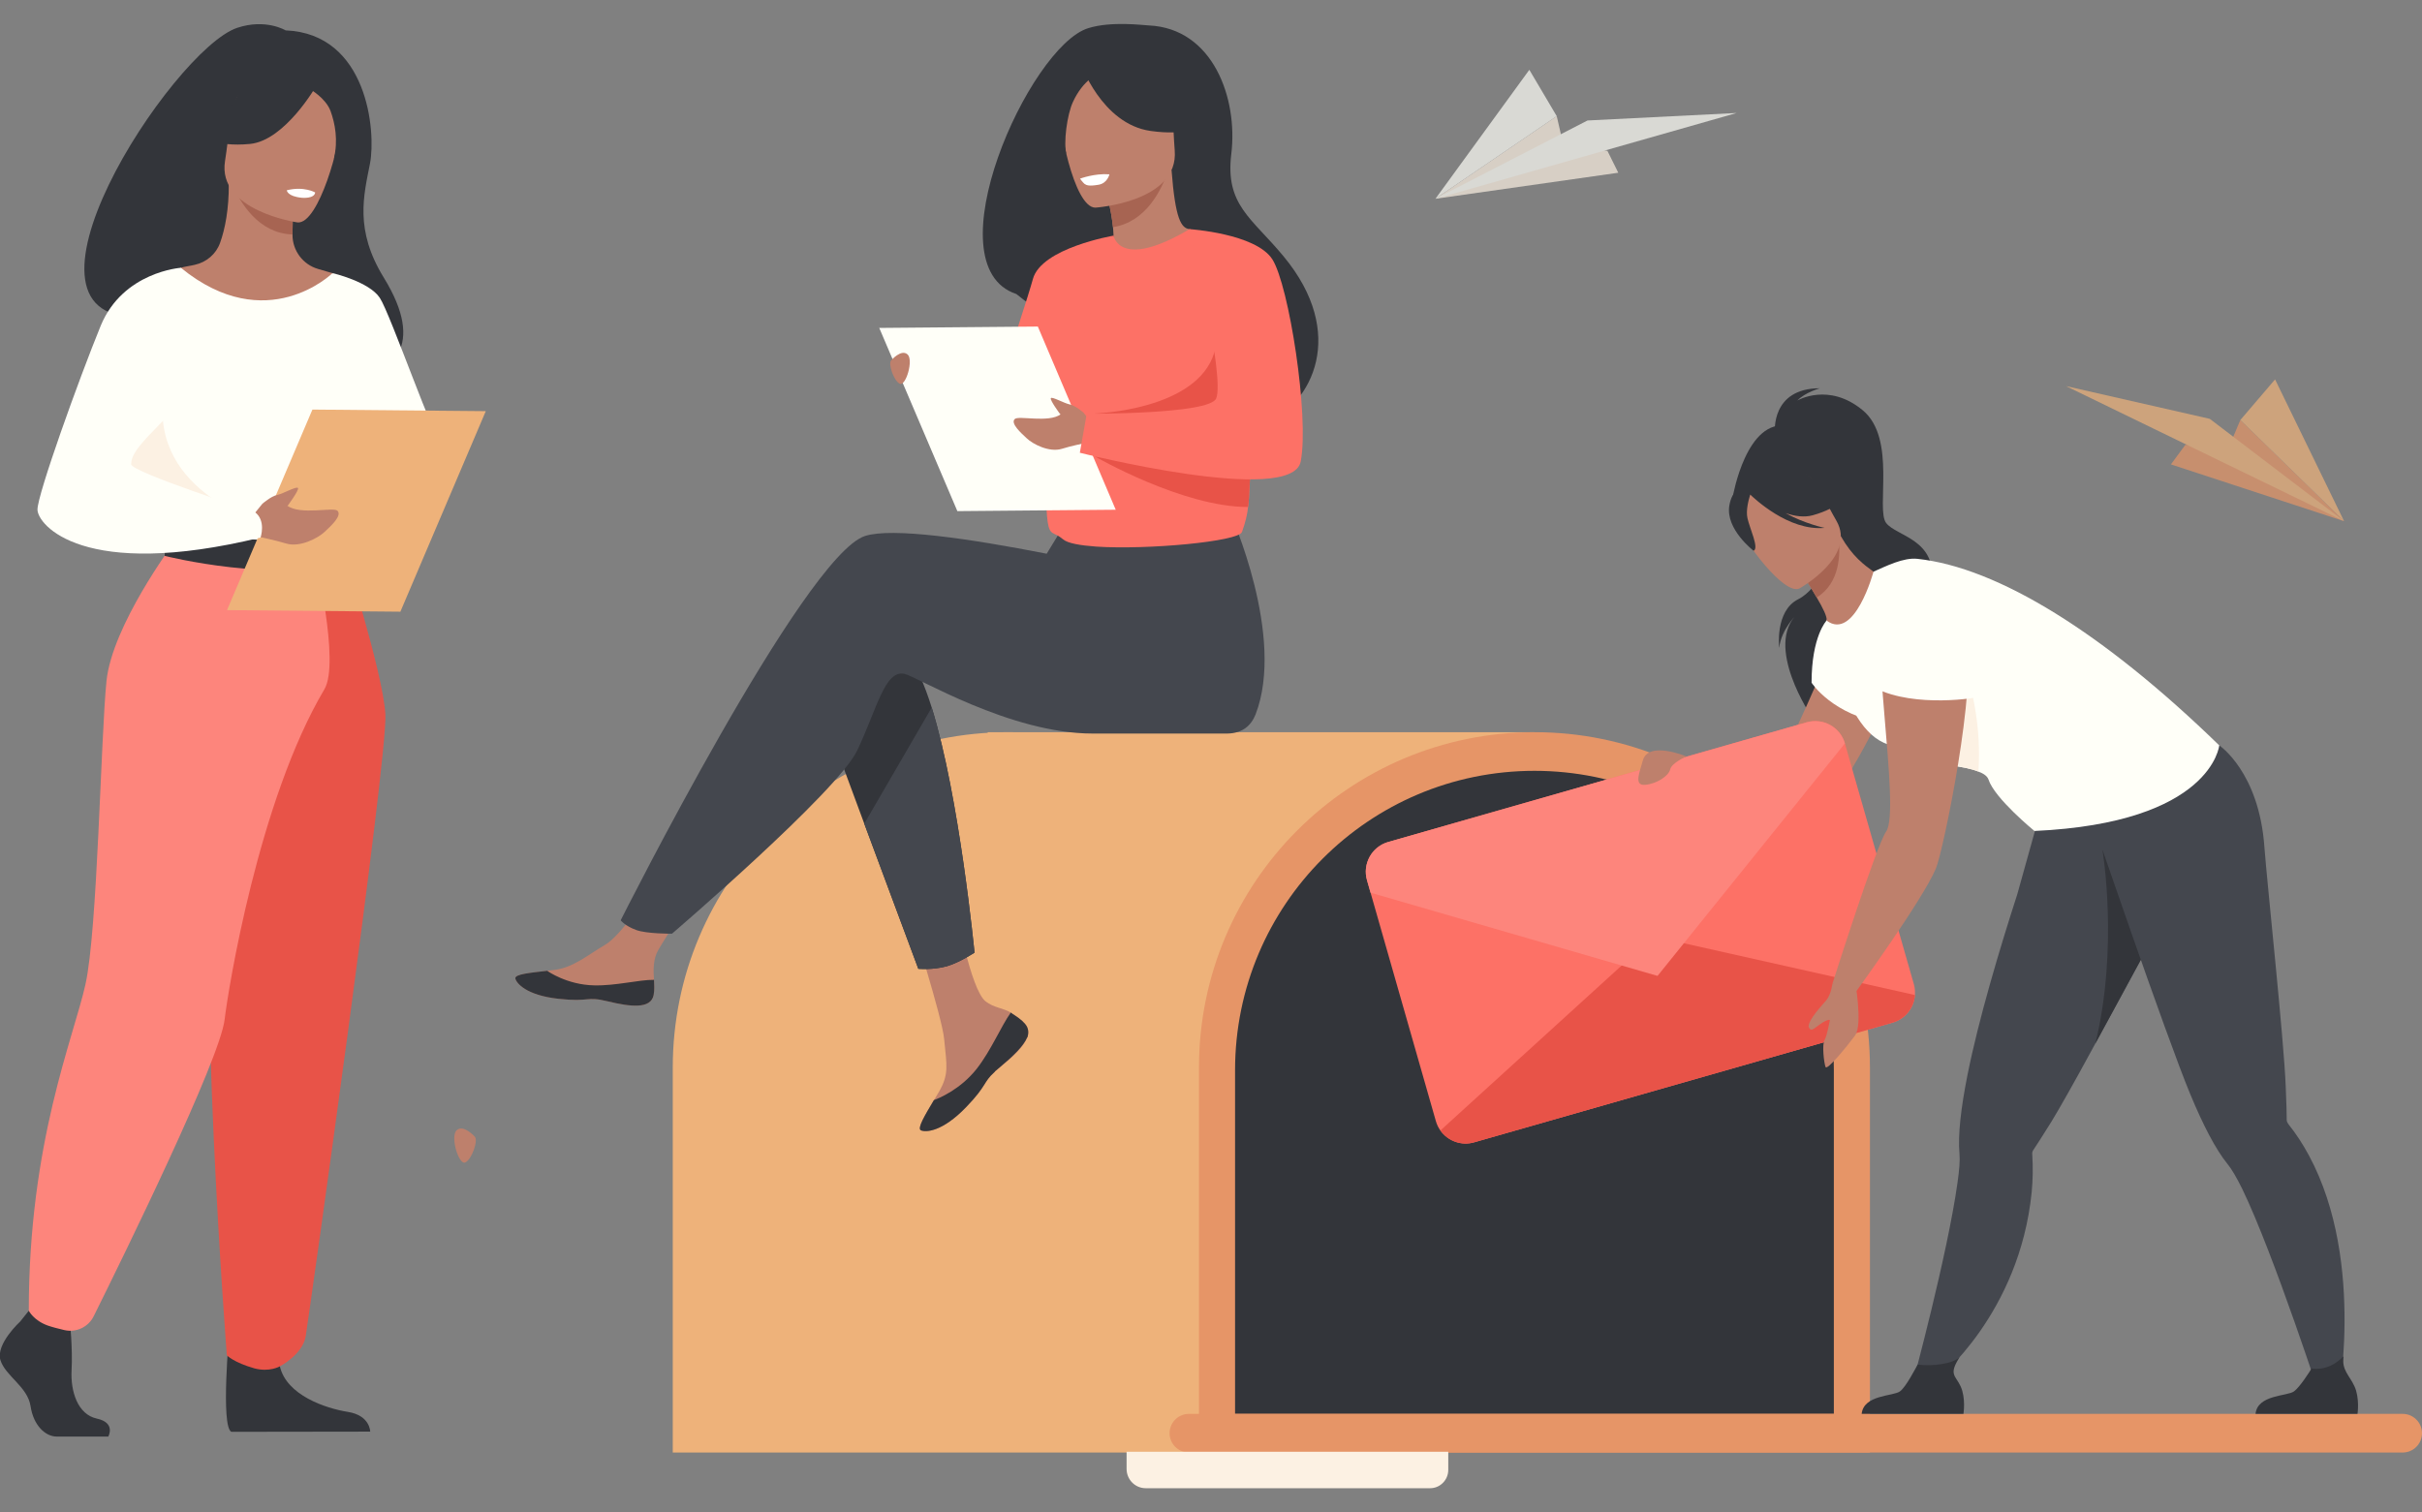 <svg version="1.2" xmlns="http://www.w3.org/2000/svg" viewBox="0 0 1228 767" width="1228" height="767">
	<rect x="0" y="0" width="1228" height="767" fill="#808080" stroke="none"/>
	<title>letter-cropped-svg</title>
	<style>
		.s0 { fill: #eeb27a } 
		.s1 { fill: #e69567 } 
		.s2 { fill: #33353a } 
		.s3 { fill: #fcf1e3 } 
		.s4 { fill: #be806c } 
		.s5 { fill: #fd7166 } 
		.s6 { fill: #e85348 } 
		.s7 { fill: #fd857c } 
		.s8 { fill: #44474e } 
		.s9 { fill: #fffff8 } 
		.s10 { fill: #a76452 } 
		.s11 { fill: #ffffff } 
	</style>
	<g id="221353356351_1">
		<g id="&lt;Group&gt;">
			<g id="&lt;Group&gt;">
			</g>
			<g id="&lt;Group&gt;">
			</g>
			<g id="&lt;Group&gt;">
			</g>
			<g id="&lt;Group&gt;">
			</g>
			<g id="&lt;Group&gt;">
			</g>
			<g id="&lt;Group&gt;">
			</g>
			<g id="&lt;Group&gt;">
				<g id="&lt;Group&gt;">
				</g>
				<g id="&lt;Group&gt;">
				</g>
			</g>
			<g id="&lt;Group&gt;">
				<g id="&lt;Group&gt;">
					<g id="&lt;Group&gt;">
					</g>
				</g>
				<g id="&lt;Group&gt;">
				</g>
				<g id="&lt;Group&gt;">
					<g id="&lt;Group&gt;">
					</g>
				</g>
				<g id="&lt;Group&gt;">
					<g id="&lt;Group&gt;">
					</g>
				</g>
				<g id="&lt;Group&gt;">
					<g id="&lt;Group&gt;">
					</g>
				</g>
				<g id="&lt;Group&gt;">
					<g id="&lt;Group&gt;">
					</g>
				</g>
			</g>
			<g id="&lt;Group&gt;">
				<g id="&lt;Group&gt;">
				</g>
			</g>
			<g id="&lt;Group&gt;">
				<g id="&lt;Group&gt;">
				</g>
				<g id="&lt;Group&gt;">
				</g>
				<g id="&lt;Group&gt;">
				</g>
				<g id="&lt;Group&gt;">
				</g>
				<g id="&lt;Group&gt;">
				</g>
			</g>
			<g id="&lt;Group&gt;">
				<g id="&lt;Group&gt;">
				</g>
				<g id="&lt;Group&gt;">
				</g>
			</g>
		</g>
		<g id="&lt;Group&gt;">
			<path id="&lt;Path&gt;" class="s0" d="m341.1 736.6h340.2v-195.2c0-94-76.2-170.1-170.1-170.1-93.9 0-170.1 76.1-170.1 170.1z"/>
			<path id="&lt;Path&gt;" class="s0" d="m778 371.3h-277.2v221.4h243.3z"/>
			<path id="&lt;Path&gt;" class="s1" d="m607.9 736.6h340.2v-195.2c0-94-76.2-170.1-170.1-170.1-93.9 0-170.1 76.1-170.1 170.1z"/>
			<path id="&lt;Path&gt;" class="s2" d="m626.2 717h303.6v-174.3c0-83.8-68-151.8-151.8-151.8-83.8 0-151.8 68-151.8 151.8z"/>
			<path id="&lt;Path&gt;" class="s1" d="m1218.2 736.6h-615.4c-5.4 0-9.8-4.4-9.8-9.8 0-5.4 4.4-9.8 9.8-9.8h615.4c5.4 0 9.8 4.4 9.8 9.8 0 5.4-4.4 9.8-9.8 9.8z"/>
			<path id="&lt;Path&gt;" class="s3" d="m580.9 754.7h144.2c5.1 0 9.2-4.2 9.2-9.3v-9.2h-163.1v8.7c0 5.4 4.3 9.8 9.7 9.8z"/>
			<g id="&lt;Group&gt;">
				<path id="&lt;Path&gt;" class="s2" d="m899.9 219.2c0 0-2.1-22.3 22.8-22.3 0 0-7.5 2.1-11.4 6.2 0 0 15.9-9.4 33.2 5 17.2 14.3 6.5 50.2 11.8 57.1 5.2 6.8 25.7 8.2 23.2 30.2-2.5 22.1-65 49.7-61 68 0 0-24.5-36-7-52.4 0 0-8.5 8-9.4 17.6 0 0-2.3-18.7 9.6-24.7 10.5-5.2 19.1-24.5 18.2-28-0.9-3.4-30-56.7-30-56.7z"/>
				<path id="&lt;Path&gt;" class="s4" d="m935 312.8c0 0-35.4 89.5-43.1 86.2-7.6-3.4-52.6-17.6-52.6-17.6l-3 10.9c0 0 42.9 33 64.9 34.5 22 1.4 51.9-63.5 51.9-63.5z"/>
				<g id="&lt;Group&gt;">
					<path id="&lt;Path&gt;" class="s5" d="m935.4 377l35 122.2c0.5 1.8 0.6 3.6 0.5 5.4-0.4 6.4-4.8 12.1-11.3 14l-212.2 60.7c-6.5 1.9-13.3-0.7-17.1-6-1-1.4-1.8-3-2.3-4.8l-34.9-122.1c-2.4-8.3 2.4-17 10.7-19.4l212.2-60.7c8.3-2.4 17 2.4 19.4 10.7z"/>
					<g id="&lt;Group&gt;">
						<path id="&lt;Path&gt;" class="s6" d="m970.9 504.6c-0.4 6.4-4.8 12.1-11.3 14l-212.2 60.7c-6.5 1.9-13.3-0.7-17.1-6l108.1-98.4z"/>
						<path id="&lt;Path&gt;" class="s7" d="m935.4 377l-95 117.9-145.5-42.2-1.8-6.3c-2.4-8.3 2.4-17 10.7-19.4l212.2-60.7c8.3-2.4 17 2.4 19.4 10.7z"/>
					</g>
				</g>
				<path id="&lt;Path&gt;" class="s4" d="m855 383.6c0 0-19.4-8.2-22.1 2.2-1.4 5.5-4.8 12.7 1.2 12.2 6-0.5 12-4.6 12.7-7.8 0.7-3.3 8.2-6.6 8.2-6.6z"/>
				<path id="&lt;Path&gt;" class="s8" d="m1099.3 461.5q-0.2 0.5-0.5 0.9c-4.1 7.1-13.4 24.5-23.7 43.4-4.9 9-10 18.4-14.8 27.2-8.3 15.3-15.9 28.8-20.3 36-4.5 7.3-7.9 12.4-9.2 14.4-0.4 0.7-0.5 1.4-0.4 2.1 0.4 6.5 0.3 12.9-0.3 19.1-6.2 61.8-47.9 94.9-47.9 94.9l-12.4 1.8c0 0 17.6-64.9 22.7-101.6 0.9-6.2 1.3-11.3 1-14.5-0.9-9.6 0.8-23.6 4-39.8 5.7-28.6 16.2-63.7 25.3-91.9 0.6-1.8 18-64.8 18-64.8 14.6 12.8 67.9 18.1 67.9 18.1 0 0 9 22-9.4 54.7z"/>
				<path id="&lt;Path&gt;" class="s2" d="m943.9 717h51.6c0 0 1.3-7.9-1.4-13.9-2.6-5.7-6.3-5.9-0.5-14.9-3.3 3.4-13.8 4.8-21.3 3.8-0.9 1.5-5.9 11.4-9 13.6-3.3 2.5-18.4 1.6-19.4 11.4z"/>
				<path id="&lt;Path&gt;" class="s2" d="m1099.3 461.5q-0.2 0.5-0.5 0.9c-4.1 7.1-26.1 47.8-36.4 66.8 11.9-49.1 3.6-98.1 3.6-98.1z"/>
				<path id="&lt;Path&gt;" class="s2" d="m906.9 216.1c-0.3-1.4 29.5 13.5 31 15.2 14 15.5 10 35.7 2 35.9-5.1 0.2-4.1 8.7-4.1 8.7l-57.2-24.2c0 0 6.9-40.2 28.3-35.6z"/>
				<path id="&lt;Path&gt;" class="s9" d="m926.1 314.7c0 0-7.6 7.9-7.6 31.5 0 0 10.5 16.6 37.8 20.8 0 0-23.5-52.3-30.2-52.3z"/>
				<path id="&lt;Path&gt;" class="s8" d="m1059 410.6l-0.2-9.6c19.3 2.4 66.4-23 66.4-23 0 0 20.2 13.4 22.9 51.6 1.4 18.7 9.9 97.7 10.8 121.3 0.4 8.5 0.5 14.6 0.5 17q0 0.1 0 0.1c0 0.7 0.4 1.4 0.8 2 4 5 7.5 10.4 10.5 16 29.4 54.6 14 128.9 14 128.9l-6.8-1.7c0 0-24.9-77-41.1-110.4-2.8-5.6-5.3-10-7.4-12.5-6.1-7.5-12.5-20-18.8-35.2-12-28.6-51.6-144.5-51.6-144.5z"/>
				<path id="&lt;Path&gt;" class="s2" d="m1143.6 717h51.7c0 0 1.2-7.9-1.5-13.9-2.6-5.7-6.6-8.3-5.6-15.3-3.3 3.4-8.7 7.2-16.2 6.2-0.9 1.5-5.9 9.4-8.9 11.6-3.4 2.5-18.5 1.6-19.5 11.4z"/>
				<path id="&lt;Path&gt;" class="s9" d="m959.8 378.1c6.9 1.2-1.2 6.7 8.4 7.7 13.6 1.5 27.6 2.5 34.9 5.5 2.7 1 4.5 2.3 5.1 4 3.1 9.6 23.3 26.1 23.3 26.1 90-4.1 93.7-43.4 93.7-43.4-58.4-56.8-112.1-90.2-153-94.6-7.1-0.8-15.9 3.7-22.3 6.5-14.3 6.4-23.8 24.8-23.8 24.8 0 0 7.3 58.9 33.7 63.4z"/>
				<path id="&lt;Path&gt;" class="s3" d="m968.2 385.8c13.6 1.5 27.6 2.5 34.9 5.5 3-44.9-18.1-78.7-18.1-78.7 0 0-13.9 56.2-16.8 73.2z"/>
				<path id="&lt;Path&gt;" class="s4" d="m956.4 305c0 0 34.2-1.8 40.3 19.6 6.1 21.5-11.4 107.1-15.2 115.9-6.8 16.1-40.2 62-40.2 62l-12.2-3.7c0 0 22.2-70.1 27.2-77.1 7.8-10.9-10.1-107.3 0.1-116.7z"/>
				<path id="&lt;Path&gt;" class="s4" d="m929.1 498.8c0 0-0.7 5.4-3 8.3-2.3 2.8-9 9.6-9.1 13.5 0 0 0.4 1.8 1.8 1.5 1.4-0.3 6.4-5.3 9-4.9 0 0-1.4 8-2.7 10.2-1.4 2.2-0.3 11.8 0.5 13.7 0.8 1.9 10.8-10.4 14.9-15.9 4.1-5.5 0-27.9 0-27.9z"/>
				<path id="&lt;Path&gt;" class="s9" d="m1003.4 353.3c-0.1 0.5-32.3 5.9-52.5-4.3 0 0-16.8-52.8 7.2-50.3 24.1 2.6 38.4 10.2 39 21.7 0.6 11.5 6.3 32.9 6.3 32.9z"/>
				<path id="&lt;Path&gt;" class="s4" d="m949.9 289.9c0 0-9.5 35.4-23.8 24.8 0.5-1.7-2-6.7-5-11.7-3.7-6.5-8.2-13.1-8.2-13.1l19.3-16.9 1.2-1c5.9 10.3 11.7 14.4 16.5 17.9z"/>
				<path id="&lt;Path&gt;" class="s10" d="m912.9 289.9c0 0 4.5 6.6 8.2 13.1 12-7.4 12-22.3 11.1-30z"/>
				<path id="&lt;Path&gt;" class="s4" d="m912.4 298.4c0 0 29.1-16.2 18.7-34.3-10.4-18-13.6-32.2-32.7-22.6-19 9.6-18.7 18.6-16.6 25.4 2 6.9 22.7 35.3 30.6 31.5z"/>
				<path id="&lt;Path&gt;" class="s2" d="m876.8 256.4c1.4-8 5.4-8.8 8.3-8.2 10.7-17.9 28.3-10.9 28.3-10.9 9.5 11.8 23 13.8 23 13.8 0 0-3.3 6.3-17.3 10.2-4.3 1.2-9.1 0.5-13.8-1.1 9.7 5.4 19.8 7.5 19.8 7.5-18.3 1.7-35.8-15.1-37.7-16.9-0.8 2.6-2.3 8-1.4 12 1.2 5.4 6 15.2 3.1 16.5 0 0-14.3-10.9-12.3-22.9z"/>
			</g>
			<g id="&lt;Group&gt;">
				<g id="&lt;Group&gt;">
					<path id="&lt;Path&gt;" class="s4" d="m519.7 519.2c1.8 2.1 2 4.4 1.2 6.9q-0.1 0-0.1 0c-1.6 4.6-7.1 9.7-13.5 14.9q-1.2 1-2.2 1.8-0.2 0.2-0.5 0.4-0.2 0.2-0.3 0.4c-6 5.4-3.7 6.7-14.4 17.8-12.2 12.7-20.6 12.9-23 11.8-2-1 2.1-7.7 6.6-15.3q0.4-0.5 0.7-1.1 0.9-1.5 1.8-3c5.3-9.1 4-13.4 2.7-26.9-1-11-17.1-61.5-17.1-61.5l23.3-4c0 0 7.1 40.2 14.8 46.4 4.2 3.3 8.8 3.3 12.8 5.7q0.4 0.3 0.8 0.6c2.3 1.5 4.6 3 6.4 5.1z"/>
					<path id="&lt;Path&gt;" class="s2" d="m519.7 519.2c1.8 2.1 2 4.4 1.2 6.9q-0.1 0-0.1 0c-2 4.6-7.4 9.7-13.5 14.8q-1.2 1-2.2 1.9-0.2 0.2-0.5 0.4-0.2 0.2-0.3 0.4c-6 5.4-3.7 6.7-14.4 17.8-12.2 12.7-20.6 12.9-23 11.8-2-1 2.1-7.7 6.6-15.3 2.4-0.9 13.4-5.3 21.8-16 7.3-9.4 12.2-21.4 17.2-28.4q0.4 0.3 0.8 0.6c2.3 1.5 4.6 3 6.4 5.1z"/>
					<path id="&lt;Path&gt;" class="s4" d="m331.4 504.6c-1.4 7.2-11.7 6-23.2 3.2-11.5-2.8-8.7 0.5-25.1-1.3-16.3-1.8-21.3-7.9-21.8-10.3-0.4-2.2 7.7-2.9 16.3-3.9q1.7-0.2 3.3-0.4c9.8-1.2 16.9-7.5 25.8-12.7 8.4-4.9 21-24.9 21-24.9l22.4 1.8c0 0-11.8 17.8-16.3 25.6-2.7 4.5-2.6 10.6-2.2 15.2 0.1 2.6 0.3 5.2-0.2 7.7z"/>
					<path id="&lt;Path&gt;" class="s2" d="m308.2 507.8c-11.5-2.8-8.7 0.5-25.1-1.3-16.3-1.8-21.3-7.9-21.8-10.3-0.4-2.2 7.7-2.9 16.3-3.9l0.1 0.2c0 0 9.8 6.9 23.4 7.2 11.1 0.3 22.8-2.9 30.5-2.8 0.1 2.6 0.3 5.2-0.2 7.7-1.4 7.2-11.7 6-23.2 3.2z"/>
					<path id="&lt;Path&gt;" class="s2" d="m417.3 361.3l20.9 56.4 27.4 73.6c0 0 7.4 0.7 14.5-1.3 6.5-1.9 14-6.9 14-6.9 0 0-7.6-79-21.7-124.3-3.7-11.7-7.7-21.1-12.2-26.4-22-26-42.9 28.9-42.9 28.9z"/>
					<path id="&lt;Path&gt;" class="s8" d="m438.6 271.8c13.7-4.4 52.8 1.3 92.1 9l8.3-13.6 84.9-6.6c0 0 28 62.1 12.7 101.7-2.3 5.8-6.8 9.6-14.4 9.7h-1.2c0 0-50.6 0-67 0-42.2 0-89.4-29.1-95.5-30.3-10-2-13.9 18-23.9 38.9-10 21-93.9 92.9-93.9 92.9 0 0-12.9 0.1-18.2-1.9-5.7-2.1-7.8-4.9-7.8-4.9 0 0 92.9-184.9 123.9-194.9z"/>
					<path id="&lt;Compound Path&gt;" class="s2" d="m515.3 149.1c26.8 21.8 91.3 59.6 91.7 59.4 0 0 20.6 12.4 34.7 6.3 23.5-10.1 41.6-45.6 9.1-84.8-16.2-19.6-29.7-26-26.5-52 3.4-28.2-9.3-63.6-41.8-65.1-2.7-0.1-19.1-2.3-30.8 1.4-29.9 9.3-79.8 120.4-36.4 134.8z"/>
					<path id="&lt;Path&gt;" class="s4" d="m603.1 116.2c0.2 0-6.5 14.6-16.2 18.1-10.3 3.8-24.9-2.4-24.8-2.4 1.8-1 3-7.7 2.3-15.6q0-0.6-0.1-1.1c-0.9-8.9-3.5-18.7-3.6-19.3l31.4-9 1.9-0.6c1.9 24.9 4.9 29.4 9.1 29.9z"/>
					<path id="&lt;Path&gt;" class="s10" d="m592.1 86.9c-3.1 9.1-10.8 25.6-27.8 28.3-0.9-8.9-3.5-18.7-3.6-19.3z"/>
					<path id="&lt;Path&gt;" class="s4" d="m555.4 105.3c0 0 42.4-2.8 40.2-29.1-2.1-26.4 1.9-44.5-25.2-43.8-27.2 0.7-31.6 11.1-33 20.1-1.4 9 7 52.9 18 52.8z"/>
					<path id="&lt;Path&gt;" class="s2" d="m547.8 31.9c0 0 10.6 30.9 35.5 34.5 18.3 2.6 25.5-2.3 25.5-2.3 0 0-10.2-9.7-15.7-24.6-1.6-4.4-5.4-7.6-10.1-8.3-12.9-2-29.7-10.6-35.2 0.7z"/>
					<path id="&lt;Path&gt;" class="s2" d="m556.8 37.4c0 0-7.6 3-12.8 14.3-2.9 6.2-5 20.9-3.2 26.9 0 0-12.2-28.1-3.4-40.8 9.4-13.5 19.4-0.4 19.4-0.4z"/>
					<path id="&lt;Path&gt;" class="s5" d="m638.4 213.5q-1.1 4.8-1.9 8.8c-0.9 4.4-1.5 8.2-1.9 11.5-1.3 10.4-0.9 16.6-1.8 23.3-0.4 3.8-1.3 7.7-3.1 12.7-1.8 4.8-47.7 9.1-73.8 7.4-8.3-0.6-14.6-1.7-16.9-3.7-9.3-8-8.3 9.8-9.6-75.4-0.6-41.6 35.2-78.6 35.2-78.6 0 0 2.9 17.8 38.5-3.3 1.2-0.8 15.2 20 28.7 45.5 14.9 28.2 10.8 34.2 6.6 51.8z"/>
					<path id="&lt;Path&gt;" class="s8" d="m438.2 417.7l27.4 73.6c0 0 7.4 0.7 14.5-1.3 6.5-1.9 14-6.9 14-6.9 0 0-7.6-79-21.7-124.3z"/>
					<path id="&lt;Path&gt;" class="s5" d="m564.6 119.5c0 0-36.6 6.2-40.9 22-4.3 15.8-34 103.9-34 103.9 0 0 23 7.8 31.6-0.7 8.6-8.6 29.9-79.8 29.9-79.8z"/>
					<path id="&lt;Path&gt;" class="s11" d="m562.5 88.4c0 0-1 4.6-5.6 5.3-4.7 0.8-6 0.3-7.1-0.5-1-0.9-2.2-2.6-2.2-2.6 0 0 7.4-2.8 14.9-2.2z"/>
					<path id="&lt;Path&gt;" class="s6" d="m634.6 233.8c-1.3 10.4-0.9 16.6-1.8 23.3-33.2 0.1-77.6-25.6-77.6-25.6z"/>
					<path id="&lt;Path&gt;" class="s6" d="m555.2 209.7c0 0 51.8-1.6 60.5-31 9.6-32.3 20.3 13.3 20.3 13.3l-5.7 29.1h-56.8z"/>
					<path id="&lt;Path&gt;" class="s9" d="m565.7 258.5l-80.3 0.7-39.6-92.9 80.4-0.7z"/>
					<path id="&lt;Path&gt;" class="s4" d="m555.2 216.5l-5.9-7.3c0 0-4-3.5-6.9-4.1-2.9-0.6-9-4.1-9.6-3.2-0.6 1 4.7 8.1 4.7 8.1l0.3 0.1c-6.1 4.5-21.4 0.5-23.3 2.4-2.3 2.2 3.2 7.1 6.1 9.8 2.9 2.8 11.3 7.3 17.8 5.3 4.7-1.5 12.2-3 12.2-3z"/>
					<path id="&lt;Path&gt;" class="s5" d="m603.1 116.2c0 0 33.6 2.2 42 15.3 8.4 13.1 18.8 79.6 14.4 102.5-4.3 22.8-112-4.4-112-4.4l3.5-19.8c0 0 62.1 0.4 65.6-7.7 4.7-10.8-13.5-85.9-13.5-85.9z"/>
					<path id="&lt;Path&gt;" class="s4" d="m451.9 182.7c0 0 5-5.8 8.2-3 3.2 2.7-0.8 16.3-3.9 14.9-3-1.4-6.1-10.3-4.3-11.9z"/>
				</g>
			</g>
			<g id="&lt;Group&gt;">
				<path id="&lt;Compound Path&gt;" class="s2" d="m73.6 160.5c-1.8-5.4 60-14 53.1 35.3 0 0 110.8 14.9 67.9-55-14.9-24.2-10.2-41.6-7-57.9 3.1-16.3-1.2-65.8-42.8-67.5 0 0-10-6.1-24.5-1.3-32.9 10.9-125.2 152.5-46.7 146.4z"/>
				<path id="&lt;Path&gt;" class="s9" d="m163.5 227c0 0 3.9 7.8 11.1 16.8 8.7 10.9 54-14.9 50.1-16.8-3.9-2-26.7-67.7-32.1-75.9-5.4-8.3-24-12.6-24-12.6z"/>
				<path id="&lt;Path&gt;" class="s2" d="m10.3 670.1c0 0-12.5 11.4-10.1 19.6 2.5 8.1 13.8 13.5 15.3 23.4 1.5 10 7.7 15.4 13.2 15.4 5.5 0 26.2 0 26.2 0 0 0 4-7-5.8-9.1-9.7-2.1-13.4-13.8-12.8-24.6 0.6-10.9-0.9-25.3-0.9-25.3l-20.8-4.8z"/>
				<path id="&lt;Path&gt;" class="s2" d="m116.3 675c0 0-4.5 48.4 1 51.1l70.4-0.1c0 0 0-8.2-11.3-10-11.3-1.8-31.1-8.4-34.5-23.1-3.4-14.8-25.6-17.9-25.6-17.9z"/>
				<path id="&lt;Path&gt;" class="s4" d="m66.2 327.5c14.5-32.4 23.3-41.8 21.6-51.8-1.2-7.5 3.9-139.9 3.9-139.9 1.7-0.6 5.1-1 7-1.5 6-1.3 10.9-5.5 12.9-11.2 2.5-6.9 4.5-17.1 4.4-29.9l1.9 0.4 31.2 6.2c0 0-0.8 9.8-0.8 19.1q0 0.1 0 0.2c0 8 5.3 15.1 13 17.3 3.9 1.2 7.3 2.1 7.3 2.1 0 0 11.5 32.7 13.7 66.3 2.2 33.6-20.8 48.2 0.2 115.4 21.4 68.5-124.3 25.3-116.3 7.3z"/>
				<path id="&lt;Path&gt;" class="s10" d="m149.1 99.8c0 0-0.8 9.8-0.8 19.1-17.4-0.5-26.7-16.5-30.4-25.3z"/>
				<path id="&lt;Path&gt;" class="s4" d="m150.9 112.8c0 0-40.9-5.8-36.8-31.2 4-25.4 1.4-43.3 27.7-40.6 26.3 2.6 29.8 13.1 30.5 21.9 0.7 8.8-10.6 50.8-21.4 49.9z"/>
				<path id="&lt;Path&gt;" class="s2" d="m160.5 43.3c0 0-15.9 28-33.8 29.7-17.8 1.7-24.5-4.1-24.5-4.1 0 0 14.8-8.3 20.4-26.1 0 0 31.7-15 37.9 0.5z"/>
				<path id="&lt;Path&gt;" class="s2" d="m157.3 45.3c0 0 7.8 4.4 10.3 11 2.3 6.4 3.9 14.7 1.7 24.2 0 0 11.7-18.9 4.1-31.9-8.1-13.8-16.1-3.3-16.1-3.3z"/>
				<path id="&lt;Path&gt;" class="s9" d="m62.2 194.3c0 0-1 14.8 0 32.6 0.7 11.7 12.6 27.5 14.3 31.4 4.2 9.7 9 11.3 9 11.3l37 9.1 12.9 3.2 41-12.3c0 0 18.7-52.1 11.2-81.4-7.5-29.3-19-49.7-19-49.7 0 0-33.4 32.8-76.9-2.7z"/>
				<path id="&lt;Path&gt;" class="s3" d="m58.7 227.3c0.7 11.7 16.1 27.1 17.8 31 4.2 9.7 9 11.3 9 11.3l37 9.1 9.8-13.9c0 0-59.8-16.6-48.5-69.4z"/>
				<path id="&lt;Path&gt;" class="s6" d="m173.8 277.5c0 0 20.3 63.2 21.6 84.7 1.3 21.5-38.8 305.5-40.4 315.4-1.5 9.3-13.1 15.3-13.1 15.3 0 0-5.3 3.1-13 1-10.5-3-13.9-6.6-13.9-6.6 0 0-15.7-202.5-6-274.9 9.8-72.3 9.9-134.9 9.9-134.9z"/>
				<path id="&lt;Path&gt;" class="s7" d="m87.8 275.7c0 0-30.9 41.5-33.8 69.6-2.9 28-4.5 126.6-10.7 154-6.1 27.4-28.7 80-28.7 165.4 0 0 2.4 4.9 9.6 7.5 2.3 0.8 5.4 1.6 8.4 2.3 6 1.4 12.2-1.5 14.9-7 15.3-30.8 63.9-129.9 66.4-150.5 1.7-14.6 17.1-111 50.6-167.5 8-13.6-4.9-67.6-4.9-67.6z"/>
				<path id="&lt;Path&gt;" class="s11" d="m145.4 96.5c0 0 0.2 3.1 7.7 3.8 0 0 6.3 0.6 6.7-2.7 0 0-5.7-3.3-14.4-1.1z"/>
				<path id="&lt;Path&gt;" class="s2" d="m177.1 267.8c0 0-8.2 6.4-24.4 6.8-19.3 0.3-67.2-5-67.2-5 0 0-2.1 6-2 12.3 0 0 58.5 14.7 92.4 2.1 0 0 4.3-8.2 1.2-16.2z"/>
				<g id="&lt;Group&gt;">
					<path id="&lt;Compound Path&gt;" class="s11" d="m148.5 281.2c0-5.5 4-10 8.9-10 4.8 0 8.8 4.5 8.8 10 0 5.5-4 10-8.8 10-4.9 0-8.9-4.5-8.9-10zm3 0c0 3.9 2.6 7.1 5.9 7.1 3.2 0 5.9-3.2 5.9-7.1 0-3.9-2.7-7-5.9-7-3.3 0-5.9 3.1-5.9 7z"/>
				</g>
				<path id="&lt;Path&gt;" class="s0" d="m115.1 309.4l87.9 0.8 43.3-101.7-87.9-0.8z"/>
				<path id="&lt;Path&gt;" class="s4" d="m126.6 263.4l6.4-7.9c0 0 4.4-3.9 7.6-4.5 3.1-0.7 9.8-4.6 10.5-3.5 0.6 1.1-5.2 8.9-5.2 8.9h-0.3c6.7 5 23.4 0.6 25.5 2.6 2.5 2.5-3.4 7.8-6.6 10.8-3.2 3-12.4 8-19.5 5.8-5.2-1.6-13.4-3.3-13.4-3.3z"/>
				<path id="&lt;Path&gt;" class="s4" d="m240.7 576.4c0 0-5.6-6.3-9.1-3.3-3.5 3.1 1 17.9 4.3 16.4 3.3-1.5 6.7-11.2 4.8-13.1z"/>
				<path id="&lt;Path&gt;" class="s9" d="m91.7 135.8c0 0-29.3 2-40.6 29.3-11.2 27.4-32.1 85.6-32.1 93.3 0 7.7 23.1 36.1 113.1 14.2 0 0 3-8.7-3-13 0 0-62.7-20.2-62.6-24.2 0.2-7.6 8.5-14.1 43.5-49.2 9.5-9.5-18.3-50.4-18.3-50.4z"/>
			</g>
			<g id="&lt;Group&gt;" style="opacity: .7">
				<path id="&lt;Path&gt;" class="s1" d="m1100.7 235.5l87.8 28.8-52.6-51.3-5.3 12.5-22.6 0.1z"/>
				<path id="&lt;Path&gt;" class="s0" d="m1188.5 264.3l-68.1-51.9-72.9-16.6z"/>
				<path id="&lt;Path&gt;" class="s0" d="m1135.9 213l52.6 51.3-35-71.9z"/>
			</g>
			<g id="&lt;Group&gt;" style="opacity: .7">
				<path id="&lt;Path&gt;" class="s3" d="m820.5 87.6l-92.7 13.2 61.5-41.9 3.1 13.5 22.6 4.1z"/>
				<path id="&lt;Path&gt;" class="s9" d="m727.8 100.8l77.1-39.7 75.6-3.8z"/>
				<path id="&lt;Path&gt;" class="s9" d="m789.3 58.9l-61.5 41.9 47.6-65.4z"/>
			</g>
			<g id="&lt;Group&gt;">
				<g id="&lt;Group&gt;">
				</g>
			</g>
			<g id="&lt;Group&gt;">
				<g id="&lt;Group&gt;">
				</g>
			</g>
		</g>
	</g>
</svg>